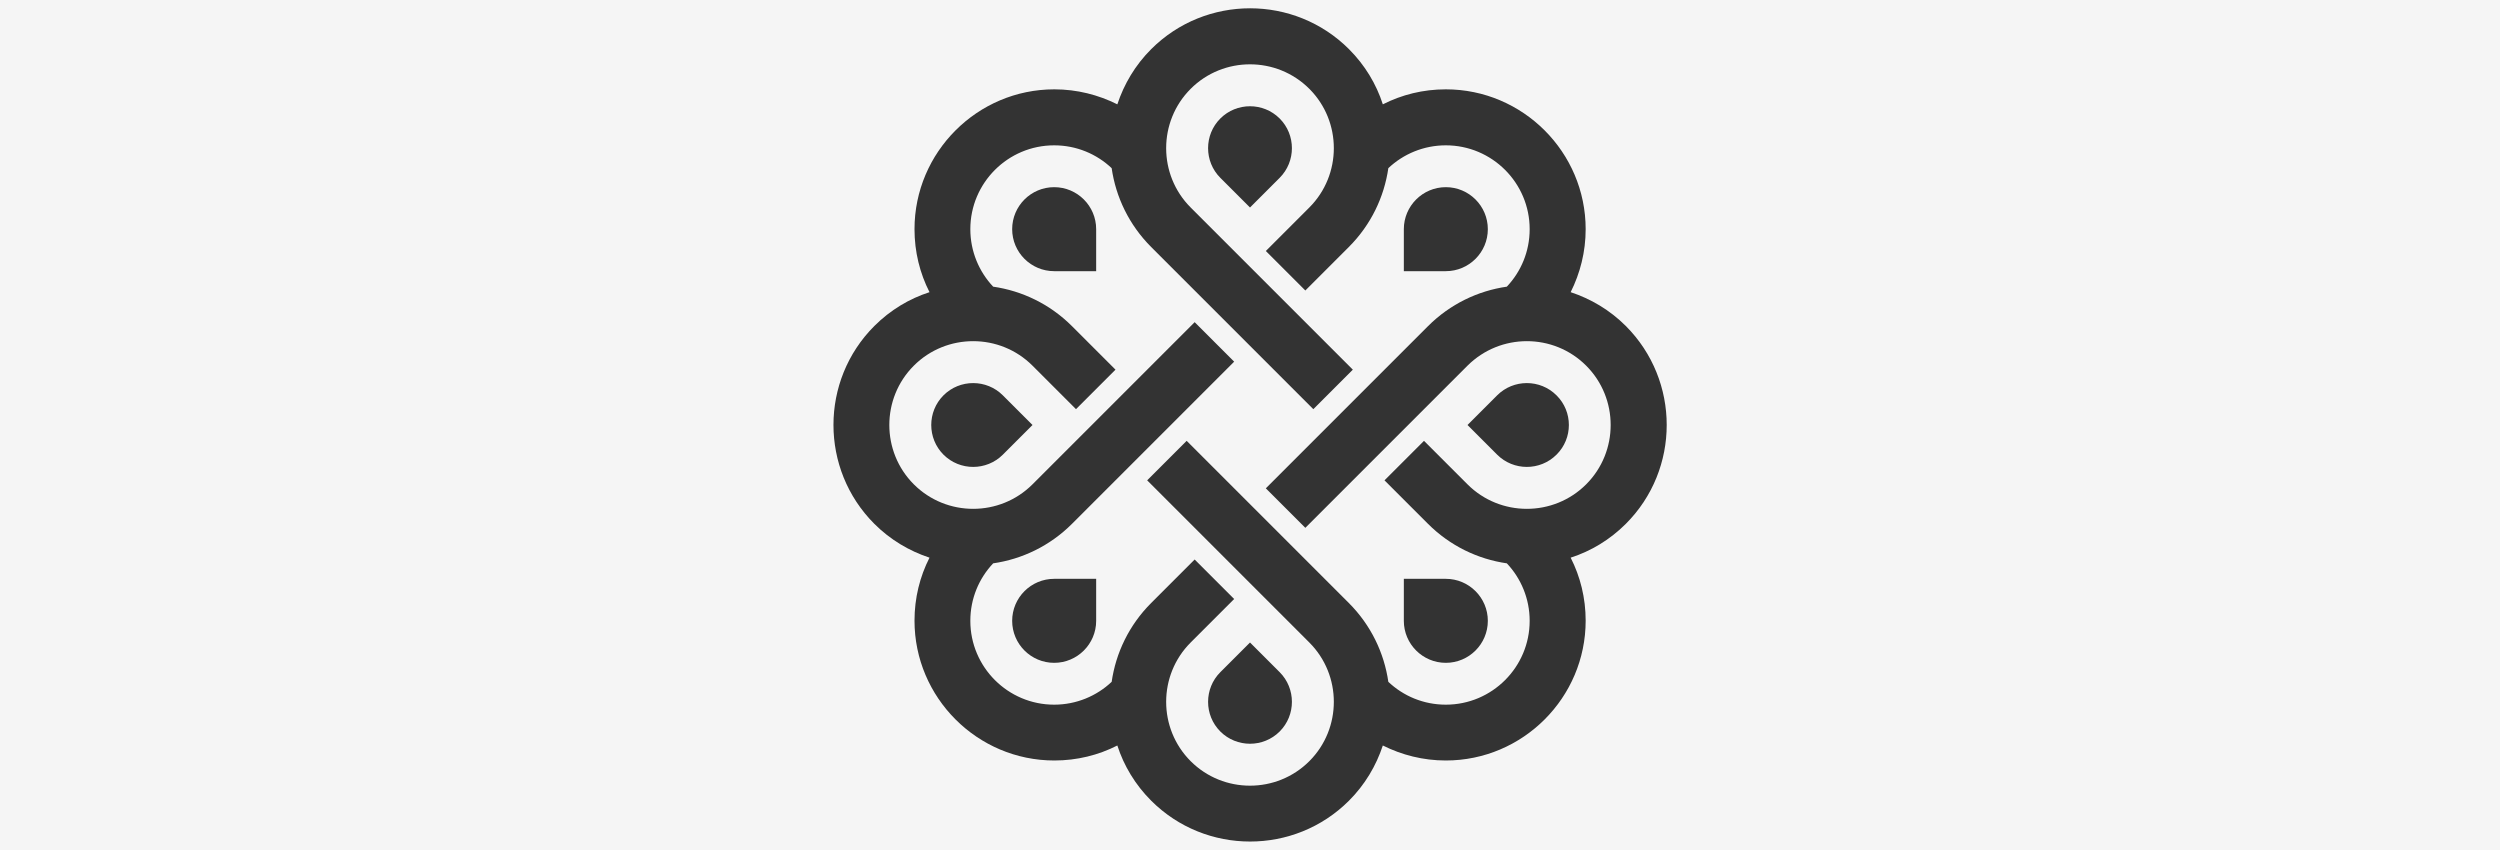 <?xml version="1.0" encoding="utf-8"?>
<!-- Generator: Adobe Illustrator 19.2.1, SVG Export Plug-In . SVG Version: 6.00 Build 0)  -->
<!DOCTYPE svg PUBLIC "-//W3C//DTD SVG 1.1//EN" "http://www.w3.org/Graphics/SVG/1.1/DTD/svg11.dtd">
<svg version="1.1" id="Layer_1" xmlns="http://www.w3.org/2000/svg" xmlns:xlink="http://www.w3.org/1999/xlink" x="0px" y="0px"
	 viewBox="0 0 1500 510" style="enable-background:new 0 0 1500 510;" xml:space="preserve">
<rect x="0" y="0" width="1500" height="510" fill="#333333" stroke="none"/>
<style type="text/css">
	.st0{fill:#F5F5F5;}
</style>
<g>
	<path class="st0" d="M0,0v510h1500V0H0z M975.5,314.3c-9.6,9.6-21,16.4-33.1,20.3c5.8,11.4,9,24.2,9,37.8
		c0,46.2-37.7,83.9-83.9,83.9c-13.6,0-26.4-3.3-37.8-9c-4,12.1-10.7,23.5-20.3,33.1c-32.7,32.7-86,32.7-118.7,0
		c-9.6-9.6-16.4-21-20.3-33.1c-11.4,5.8-24.2,9-37.8,9c-46.2,0-83.9-37.7-83.9-83.9c0-13.6,3.2-26.4,9-37.8
		c-12.1-4-23.5-10.7-33.1-20.3c-32.7-32.7-32.7-86,0-118.7c9.6-9.6,21-16.4,33.1-20.3c-5.8-11.4-9-24.2-9-37.8
		c0-46.2,37.7-83.9,83.9-83.9c13.6,0,26.4,3.3,37.8,9c4-12.1,10.7-23.5,20.3-33.1c32.7-32.7,86-32.7,118.7,0
		c9.6,9.6,16.4,21,20.3,33.1c11.4-5.8,24.2-9,37.8-9c46.2,0,83.9,37.7,83.9,83.9c0,13.6-3.3,26.4-9,37.8c12.1,4,23.5,10.7,33.1,20.3
		C1008.2,228.4,1008.2,281.6,975.5,314.3z"/>
	<path class="st0" d="M880.5,219.4l-97.3,97.3L759.5,293l97.3-97.3c13.3-13.3,30-21.2,47.3-23.7c8.5-9,13.7-21.1,13.7-34.5
		c0-27.8-22.6-50.3-50.3-50.3c-13.3,0-25.5,5.2-34.5,13.7c-2.5,17.3-10.4,34-23.7,47.3l-26.1,26.1l-23.7-23.7l26.1-26.1
		c19.6-19.6,19.6-51.6,0-71.2c-19.6-19.6-51.6-19.6-71.2,0s-19.6,51.6,0,71.2l97.3,97.3L788,245.5l-97.3-97.3
		c-13.3-13.3-21.2-30-23.7-47.3c-9-8.5-21.1-13.7-34.5-13.7c-27.8,0-50.3,22.6-50.3,50.3c0,13.3,5.2,25.5,13.7,34.5
		c17.3,2.5,34,10.4,47.3,23.7l26.1,26.1l-23.7,23.7l-26.1-26.1c-19.6-19.6-51.6-19.6-71.2,0c-19.6,19.6-19.6,51.6,0,71.2
		c19.6,19.6,51.6,19.6,71.2,0l97.3-97.3l23.7,23.7l-97.3,97.3c-13.3,13.3-30,21.2-47.3,23.7c-8.5,9-13.7,21.1-13.7,34.5
		c0,27.8,22.6,50.3,50.3,50.3c13.3,0,25.5-5.2,34.5-13.7c2.5-17.3,10.4-34,23.7-47.3l26.1-26.1l23.7,23.7l-26.1,26.1
		c-19.6,19.6-19.6,51.6,0,71.2c19.6,19.6,51.6,19.6,71.2,0s19.6-51.6,0-71.2l-97.3-97.3l23.7-23.7l97.3,97.3
		c13.3,13.3,21.2,30,23.7,47.3c9,8.5,21.1,13.7,34.5,13.7c27.8,0,50.3-22.6,50.3-50.3c0-13.3-5.2-25.5-13.7-34.5
		c-17.3-2.5-34-10.4-47.3-23.7l-26.1-26.1l23.7-23.7l26.1,26.1c19.6,19.6,51.6,19.6,71.2,0c19.6-19.6,19.6-51.6,0-71.2
		C932.1,199.8,900.2,199.8,880.5,219.4z M842.3,137.5c0-13.9,11.3-25.2,25.2-25.2c13.9,0,25.2,11.3,25.2,25.2
		c0,13.9-11.3,25.2-25.2,25.2h-25.2V137.5z M732.2,106.7c-9.8-9.8-9.8-25.8,0-35.6c9.8-9.8,25.8-9.8,35.6,0c9.8,9.8,9.8,25.8,0,35.6
		L750,124.5L732.2,106.7z M657.7,162.7h-25.2c-13.9,0-25.2-11.3-25.2-25.2c0-13.9,11.3-25.2,25.2-25.2c13.9,0,25.2,11.3,25.2,25.2
		V162.7z M601.7,272.8c-9.8,9.8-25.8,9.8-35.6,0c-9.8-9.8-9.8-25.8,0-35.6c9.8-9.8,25.8-9.8,35.6,0l17.8,17.8L601.7,272.8z
		 M657.7,372.5c0,13.9-11.3,25.2-25.2,25.2c-13.9,0-25.2-11.3-25.2-25.2c0-13.9,11.3-25.2,25.2-25.2h25.2V372.5z M767.8,403.3
		c9.8,9.8,9.8,25.8,0,35.6c-9.8,9.8-25.8,9.8-35.6,0c-9.8-9.8-9.8-25.8,0-35.6l17.8-17.8L767.8,403.3z M842.3,347.3h25.2
		c13.9,0,25.2,11.3,25.2,25.2c0,13.9-11.3,25.2-25.2,25.2c-13.9,0-25.2-11.3-25.2-25.2V347.3z M933.9,272.8
		c-9.8,9.8-25.8,9.8-35.6,0L880.5,255l17.8-17.8c9.8-9.8,25.8-9.8,35.6,0C943.8,247,943.8,263,933.9,272.8z"/>
</g>
</svg>
